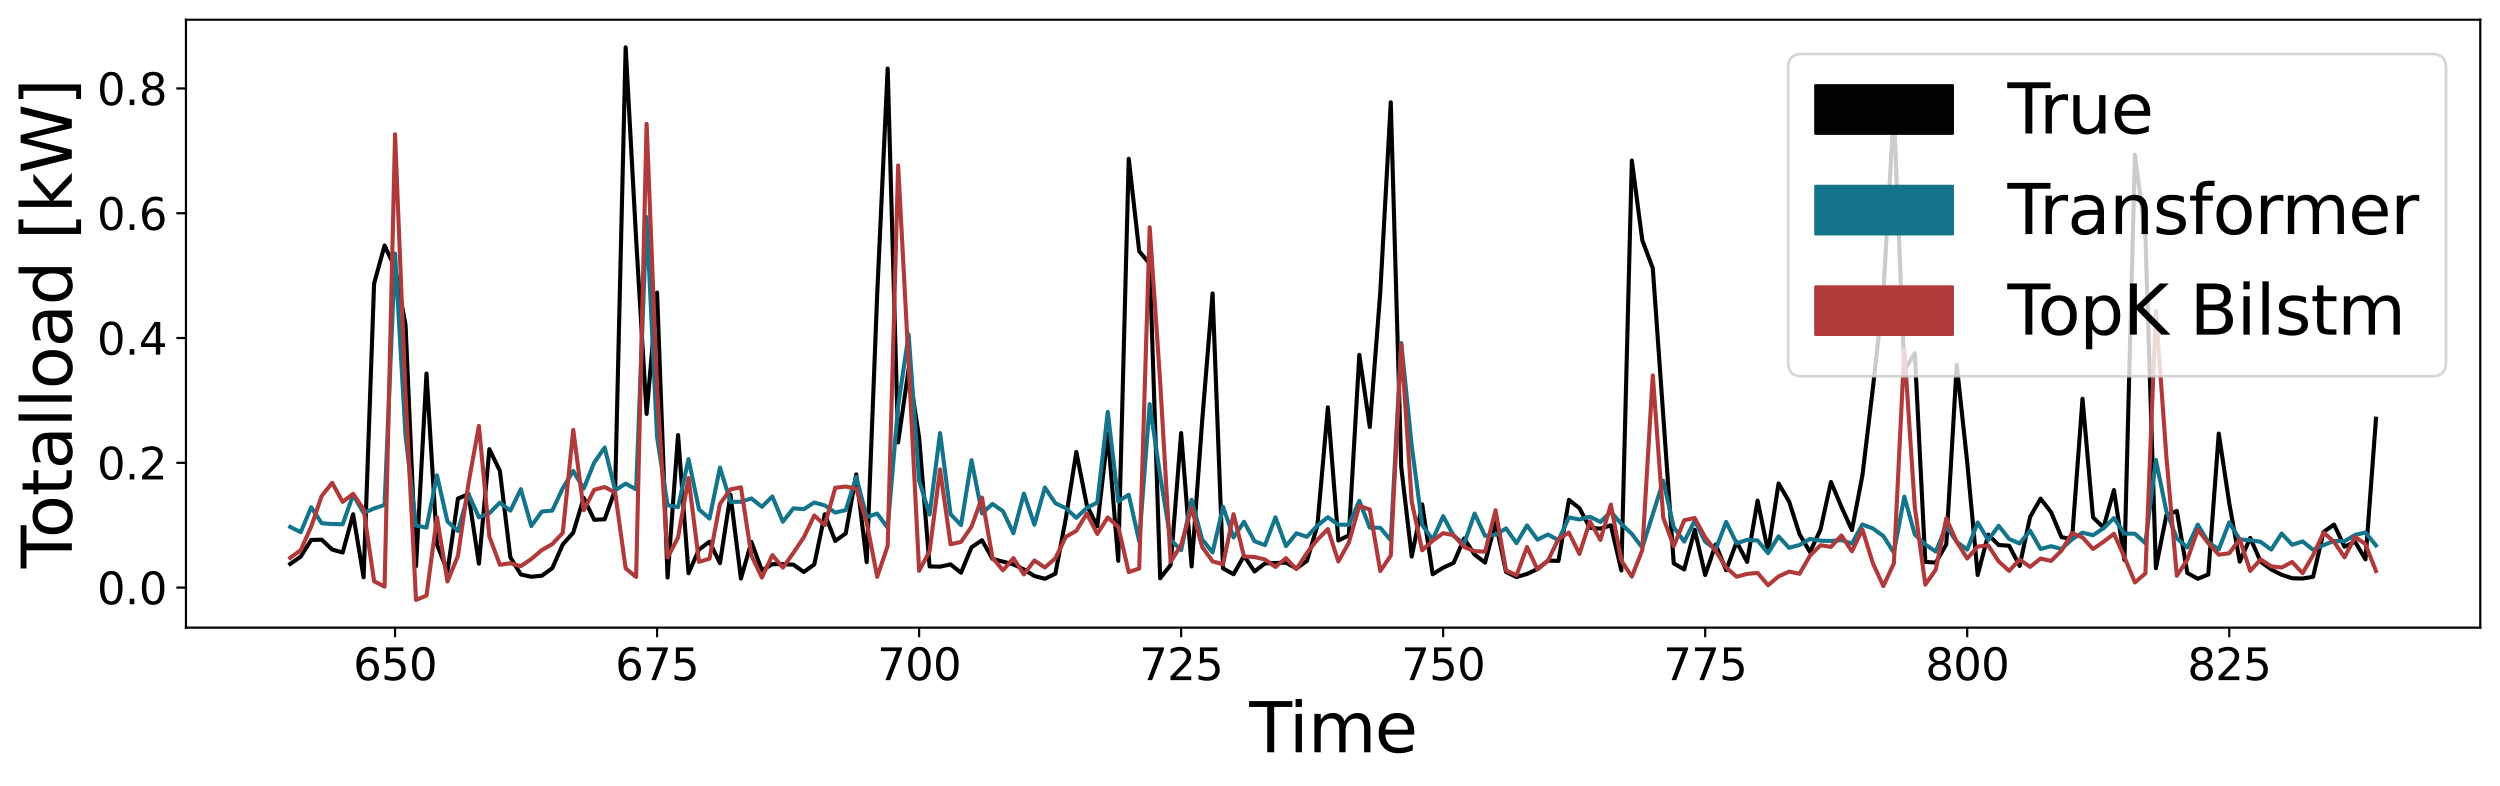 <?xml version="1.0" encoding="utf-8" standalone="no"?>
<!DOCTYPE svg PUBLIC "-//W3C//DTD SVG 1.1//EN"
  "http://www.w3.org/Graphics/SVG/1.1/DTD/svg11.dtd">
<svg xmlns:xlink="http://www.w3.org/1999/xlink" width="912.04pt" height="286.84pt" viewBox="0 0 912.04 286.84" xmlns="http://www.w3.org/2000/svg" version="1.1">
 <defs>
  <style type="text/css">*{stroke-linejoin: round; stroke-linecap: butt}</style>
 </defs>
 <g id="figure_1">
  <g id="patch_1">
   <path d="M 0 286.84 
L 912.04 286.84 
L 912.04 0 
L 0 0 
z
" style="fill: #ffffff"/>
  </g>
  <g id="axes_1">
   <g id="patch_2">
    <path d="M 67.84 228.96 
L 904.84 228.96 
L 904.84 7.2 
L 67.84 7.2 
z
" style="fill: #ffffff"/>
   </g>
   <g id="matplotlib.axis_1">
    <g id="xtick_1">
     <g id="line2d_1">
      <defs>
       <path id="md61546b28a" d="M 0 0 
L 0 3.5 
" style="stroke: #000000; stroke-width: 0.8"/>
      </defs>
      <g>
       <use xlink:href="#md61546b28a" x="144.122" y="228.96" style="stroke: #000000; stroke-width: 0.8"/>
      </g>
     </g>
     <g id="text_1">
      <!-- 650 -->
      <g transform="translate(128.852 248.118) scale(0.16 -0.16)">
       <defs>
        <path id="DejaVuSans-36" d="M 2113 2584 
Q 1688 2584 1439 2293 
Q 1191 2003 1191 1497 
Q 1191 994 1439 701 
Q 1688 409 2113 409 
Q 2538 409 2786 701 
Q 3034 994 3034 1497 
Q 3034 2003 2786 2293 
Q 2538 2584 2113 2584 
z
M 3366 4563 
L 3366 3988 
Q 3128 4100 2886 4159 
Q 2644 4219 2406 4219 
Q 1781 4219 1451 3797 
Q 1122 3375 1075 2522 
Q 1259 2794 1537 2939 
Q 1816 3084 2150 3084 
Q 2853 3084 3261 2657 
Q 3669 2231 3669 1497 
Q 3669 778 3244 343 
Q 2819 -91 2113 -91 
Q 1303 -91 875 529 
Q 447 1150 447 2328 
Q 447 3434 972 4092 
Q 1497 4750 2381 4750 
Q 2619 4750 2861 4703 
Q 3103 4656 3366 4563 
z
" transform="scale(0.016)"/>
        <path id="DejaVuSans-35" d="M 691 4666 
L 3169 4666 
L 3169 4134 
L 1269 4134 
L 1269 2991 
Q 1406 3038 1543 3061 
Q 1681 3084 1819 3084 
Q 2600 3084 3056 2656 
Q 3513 2228 3513 1497 
Q 3513 744 3044 326 
Q 2575 -91 1722 -91 
Q 1428 -91 1123 -41 
Q 819 9 494 109 
L 494 744 
Q 775 591 1075 516 
Q 1375 441 1709 441 
Q 2250 441 2565 725 
Q 2881 1009 2881 1497 
Q 2881 1984 2565 2268 
Q 2250 2553 1709 2553 
Q 1456 2553 1204 2497 
Q 953 2441 691 2322 
L 691 4666 
z
" transform="scale(0.016)"/>
        <path id="DejaVuSans-30" d="M 2034 4250 
Q 1547 4250 1301 3770 
Q 1056 3291 1056 2328 
Q 1056 1369 1301 889 
Q 1547 409 2034 409 
Q 2525 409 2770 889 
Q 3016 1369 3016 2328 
Q 3016 3291 2770 3770 
Q 2525 4250 2034 4250 
z
M 2034 4750 
Q 2819 4750 3233 4129 
Q 3647 3509 3647 2328 
Q 3647 1150 3233 529 
Q 2819 -91 2034 -91 
Q 1250 -91 836 529 
Q 422 1150 422 2328 
Q 422 3509 836 4129 
Q 1250 4750 2034 4750 
z
" transform="scale(0.016)"/>
       </defs>
       <use xlink:href="#DejaVuSans-36"/>
       <use xlink:href="#DejaVuSans-35" x="63.623"/>
       <use xlink:href="#DejaVuSans-30" x="127.246"/>
      </g>
     </g>
    </g>
    <g id="xtick_2">
     <g id="line2d_2">
      <g>
       <use xlink:href="#md61546b28a" x="239.714" y="228.96" style="stroke: #000000; stroke-width: 0.8"/>
      </g>
     </g>
     <g id="text_2">
      <!-- 675 -->
      <g transform="translate(224.444 248.118) scale(0.16 -0.16)">
       <defs>
        <path id="DejaVuSans-37" d="M 525 4666 
L 3525 4666 
L 3525 4397 
L 1831 0 
L 1172 0 
L 2766 4134 
L 525 4134 
L 525 4666 
z
" transform="scale(0.016)"/>
       </defs>
       <use xlink:href="#DejaVuSans-36"/>
       <use xlink:href="#DejaVuSans-37" x="63.623"/>
       <use xlink:href="#DejaVuSans-35" x="127.246"/>
      </g>
     </g>
    </g>
    <g id="xtick_3">
     <g id="line2d_3">
      <g>
       <use xlink:href="#md61546b28a" x="335.306" y="228.96" style="stroke: #000000; stroke-width: 0.8"/>
      </g>
     </g>
     <g id="text_3">
      <!-- 700 -->
      <g transform="translate(320.036 248.118) scale(0.16 -0.16)">
       <use xlink:href="#DejaVuSans-37"/>
       <use xlink:href="#DejaVuSans-30" x="63.623"/>
       <use xlink:href="#DejaVuSans-30" x="127.246"/>
      </g>
     </g>
    </g>
    <g id="xtick_4">
     <g id="line2d_4">
      <g>
       <use xlink:href="#md61546b28a" x="430.897" y="228.96" style="stroke: #000000; stroke-width: 0.8"/>
      </g>
     </g>
     <g id="text_4">
      <!-- 725 -->
      <g transform="translate(415.627 248.118) scale(0.16 -0.16)">
       <defs>
        <path id="DejaVuSans-32" d="M 1228 531 
L 3431 531 
L 3431 0 
L 469 0 
L 469 531 
Q 828 903 1448 1529 
Q 2069 2156 2228 2338 
Q 2531 2678 2651 2914 
Q 2772 3150 2772 3378 
Q 2772 3750 2511 3984 
Q 2250 4219 1831 4219 
Q 1534 4219 1204 4116 
Q 875 4013 500 3803 
L 500 4441 
Q 881 4594 1212 4672 
Q 1544 4750 1819 4750 
Q 2544 4750 2975 4387 
Q 3406 4025 3406 3419 
Q 3406 3131 3298 2873 
Q 3191 2616 2906 2266 
Q 2828 2175 2409 1742 
Q 1991 1309 1228 531 
z
" transform="scale(0.016)"/>
       </defs>
       <use xlink:href="#DejaVuSans-37"/>
       <use xlink:href="#DejaVuSans-32" x="63.623"/>
       <use xlink:href="#DejaVuSans-35" x="127.246"/>
      </g>
     </g>
    </g>
    <g id="xtick_5">
     <g id="line2d_5">
      <g>
       <use xlink:href="#md61546b28a" x="526.489" y="228.96" style="stroke: #000000; stroke-width: 0.8"/>
      </g>
     </g>
     <g id="text_5">
      <!-- 750 -->
      <g transform="translate(511.219 248.118) scale(0.16 -0.16)">
       <use xlink:href="#DejaVuSans-37"/>
       <use xlink:href="#DejaVuSans-35" x="63.623"/>
       <use xlink:href="#DejaVuSans-30" x="127.246"/>
      </g>
     </g>
    </g>
    <g id="xtick_6">
     <g id="line2d_6">
      <g>
       <use xlink:href="#md61546b28a" x="622.08" y="228.96" style="stroke: #000000; stroke-width: 0.8"/>
      </g>
     </g>
     <g id="text_6">
      <!-- 775 -->
      <g transform="translate(606.81 248.118) scale(0.16 -0.16)">
       <use xlink:href="#DejaVuSans-37"/>
       <use xlink:href="#DejaVuSans-37" x="63.623"/>
       <use xlink:href="#DejaVuSans-35" x="127.246"/>
      </g>
     </g>
    </g>
    <g id="xtick_7">
     <g id="line2d_7">
      <g>
       <use xlink:href="#md61546b28a" x="717.672" y="228.96" style="stroke: #000000; stroke-width: 0.8"/>
      </g>
     </g>
     <g id="text_7">
      <!-- 800 -->
      <g transform="translate(702.402 248.118) scale(0.16 -0.16)">
       <defs>
        <path id="DejaVuSans-38" d="M 2034 2216 
Q 1584 2216 1326 1975 
Q 1069 1734 1069 1313 
Q 1069 891 1326 650 
Q 1584 409 2034 409 
Q 2484 409 2743 651 
Q 3003 894 3003 1313 
Q 3003 1734 2745 1975 
Q 2488 2216 2034 2216 
z
M 1403 2484 
Q 997 2584 770 2862 
Q 544 3141 544 3541 
Q 544 4100 942 4425 
Q 1341 4750 2034 4750 
Q 2731 4750 3128 4425 
Q 3525 4100 3525 3541 
Q 3525 3141 3298 2862 
Q 3072 2584 2669 2484 
Q 3125 2378 3379 2068 
Q 3634 1759 3634 1313 
Q 3634 634 3220 271 
Q 2806 -91 2034 -91 
Q 1263 -91 848 271 
Q 434 634 434 1313 
Q 434 1759 690 2068 
Q 947 2378 1403 2484 
z
M 1172 3481 
Q 1172 3119 1398 2916 
Q 1625 2713 2034 2713 
Q 2441 2713 2670 2916 
Q 2900 3119 2900 3481 
Q 2900 3844 2670 4047 
Q 2441 4250 2034 4250 
Q 1625 4250 1398 4047 
Q 1172 3844 1172 3481 
z
" transform="scale(0.016)"/>
       </defs>
       <use xlink:href="#DejaVuSans-38"/>
       <use xlink:href="#DejaVuSans-30" x="63.623"/>
       <use xlink:href="#DejaVuSans-30" x="127.246"/>
      </g>
     </g>
    </g>
    <g id="xtick_8">
     <g id="line2d_8">
      <g>
       <use xlink:href="#md61546b28a" x="813.264" y="228.96" style="stroke: #000000; stroke-width: 0.8"/>
      </g>
     </g>
     <g id="text_8">
      <!-- 825 -->
      <g transform="translate(797.994 248.118) scale(0.16 -0.16)">
       <use xlink:href="#DejaVuSans-38"/>
       <use xlink:href="#DejaVuSans-32" x="63.623"/>
       <use xlink:href="#DejaVuSans-35" x="127.246"/>
      </g>
     </g>
    </g>
    <g id="text_9">
     <!-- Time -->
     <g transform="translate(455.756 274.441) scale(0.25 -0.25)">
      <defs>
       <path id="DejaVuSans-54" d="M -19 4666 
L 3928 4666 
L 3928 4134 
L 2272 4134 
L 2272 0 
L 1638 0 
L 1638 4134 
L -19 4134 
L -19 4666 
z
" transform="scale(0.016)"/>
       <path id="DejaVuSans-69" d="M 603 3500 
L 1178 3500 
L 1178 0 
L 603 0 
L 603 3500 
z
M 603 4863 
L 1178 4863 
L 1178 4134 
L 603 4134 
L 603 4863 
z
" transform="scale(0.016)"/>
       <path id="DejaVuSans-6d" d="M 3328 2828 
Q 3544 3216 3844 3400 
Q 4144 3584 4550 3584 
Q 5097 3584 5394 3201 
Q 5691 2819 5691 2113 
L 5691 0 
L 5113 0 
L 5113 2094 
Q 5113 2597 4934 2840 
Q 4756 3084 4391 3084 
Q 3944 3084 3684 2787 
Q 3425 2491 3425 1978 
L 3425 0 
L 2847 0 
L 2847 2094 
Q 2847 2600 2669 2842 
Q 2491 3084 2119 3084 
Q 1678 3084 1418 2786 
Q 1159 2488 1159 1978 
L 1159 0 
L 581 0 
L 581 3500 
L 1159 3500 
L 1159 2956 
Q 1356 3278 1631 3431 
Q 1906 3584 2284 3584 
Q 2666 3584 2933 3390 
Q 3200 3197 3328 2828 
z
" transform="scale(0.016)"/>
       <path id="DejaVuSans-65" d="M 3597 1894 
L 3597 1613 
L 953 1613 
Q 991 1019 1311 708 
Q 1631 397 2203 397 
Q 2534 397 2845 478 
Q 3156 559 3463 722 
L 3463 178 
Q 3153 47 2828 -22 
Q 2503 -91 2169 -91 
Q 1331 -91 842 396 
Q 353 884 353 1716 
Q 353 2575 817 3079 
Q 1281 3584 2069 3584 
Q 2775 3584 3186 3129 
Q 3597 2675 3597 1894 
z
M 3022 2063 
Q 3016 2534 2758 2815 
Q 2500 3097 2075 3097 
Q 1594 3097 1305 2825 
Q 1016 2553 972 2059 
L 3022 2063 
z
" transform="scale(0.016)"/>
      </defs>
      <use xlink:href="#DejaVuSans-54"/>
      <use xlink:href="#DejaVuSans-69" x="57.959"/>
      <use xlink:href="#DejaVuSans-6d" x="85.742"/>
      <use xlink:href="#DejaVuSans-65" x="183.154"/>
     </g>
    </g>
   </g>
   <g id="matplotlib.axis_2">
    <g id="ytick_1">
     <g id="line2d_9">
      <defs>
       <path id="m0487ec38c9" d="M 0 0 
L -3.5 0 
" style="stroke: #000000; stroke-width: 0.8"/>
      </defs>
      <g>
       <use xlink:href="#m0487ec38c9" x="67.84" y="214.364" style="stroke: #000000; stroke-width: 0.8"/>
      </g>
     </g>
     <g id="text_10">
      <!-- 0.0 -->
      <g transform="translate(35.395 220.443) scale(0.16 -0.16)">
       <defs>
        <path id="DejaVuSans-2e" d="M 684 794 
L 1344 794 
L 1344 0 
L 684 0 
L 684 794 
z
" transform="scale(0.016)"/>
       </defs>
       <use xlink:href="#DejaVuSans-30"/>
       <use xlink:href="#DejaVuSans-2e" x="63.623"/>
       <use xlink:href="#DejaVuSans-30" x="95.41"/>
      </g>
     </g>
    </g>
    <g id="ytick_2">
     <g id="line2d_10">
      <g>
       <use xlink:href="#m0487ec38c9" x="67.84" y="168.841" style="stroke: #000000; stroke-width: 0.8"/>
      </g>
     </g>
     <g id="text_11">
      <!-- 0.2 -->
      <g transform="translate(35.395 174.92) scale(0.16 -0.16)">
       <use xlink:href="#DejaVuSans-30"/>
       <use xlink:href="#DejaVuSans-2e" x="63.623"/>
       <use xlink:href="#DejaVuSans-32" x="95.41"/>
      </g>
     </g>
    </g>
    <g id="ytick_3">
     <g id="line2d_11">
      <g>
       <use xlink:href="#m0487ec38c9" x="67.84" y="123.317" style="stroke: #000000; stroke-width: 0.8"/>
      </g>
     </g>
     <g id="text_12">
      <!-- 0.4 -->
      <g transform="translate(35.395 129.396) scale(0.16 -0.16)">
       <defs>
        <path id="DejaVuSans-34" d="M 2419 4116 
L 825 1625 
L 2419 1625 
L 2419 4116 
z
M 2253 4666 
L 3047 4666 
L 3047 1625 
L 3713 1625 
L 3713 1100 
L 3047 1100 
L 3047 0 
L 2419 0 
L 2419 1100 
L 313 1100 
L 313 1709 
L 2253 4666 
z
" transform="scale(0.016)"/>
       </defs>
       <use xlink:href="#DejaVuSans-30"/>
       <use xlink:href="#DejaVuSans-2e" x="63.623"/>
       <use xlink:href="#DejaVuSans-34" x="95.41"/>
      </g>
     </g>
    </g>
    <g id="ytick_4">
     <g id="line2d_12">
      <g>
       <use xlink:href="#m0487ec38c9" x="67.84" y="77.794" style="stroke: #000000; stroke-width: 0.8"/>
      </g>
     </g>
     <g id="text_13">
      <!-- 0.6 -->
      <g transform="translate(35.395 83.873) scale(0.16 -0.16)">
       <use xlink:href="#DejaVuSans-30"/>
       <use xlink:href="#DejaVuSans-2e" x="63.623"/>
       <use xlink:href="#DejaVuSans-36" x="95.41"/>
      </g>
     </g>
    </g>
    <g id="ytick_5">
     <g id="line2d_13">
      <g>
       <use xlink:href="#m0487ec38c9" x="67.84" y="32.271" style="stroke: #000000; stroke-width: 0.8"/>
      </g>
     </g>
     <g id="text_14">
      <!-- 0.8 -->
      <g transform="translate(35.395 38.349) scale(0.16 -0.16)">
       <use xlink:href="#DejaVuSans-30"/>
       <use xlink:href="#DejaVuSans-2e" x="63.623"/>
       <use xlink:href="#DejaVuSans-38" x="95.41"/>
      </g>
     </g>
    </g>
    <g id="text_15">
     <!-- Totalload [kW] -->
     <g transform="translate(26.196 207.312) rotate(-90) scale(0.25 -0.25)">
      <defs>
       <path id="DejaVuSans-6f" d="M 1959 3097 
Q 1497 3097 1228 2736 
Q 959 2375 959 1747 
Q 959 1119 1226 758 
Q 1494 397 1959 397 
Q 2419 397 2687 759 
Q 2956 1122 2956 1747 
Q 2956 2369 2687 2733 
Q 2419 3097 1959 3097 
z
M 1959 3584 
Q 2709 3584 3137 3096 
Q 3566 2609 3566 1747 
Q 3566 888 3137 398 
Q 2709 -91 1959 -91 
Q 1206 -91 779 398 
Q 353 888 353 1747 
Q 353 2609 779 3096 
Q 1206 3584 1959 3584 
z
" transform="scale(0.016)"/>
       <path id="DejaVuSans-74" d="M 1172 4494 
L 1172 3500 
L 2356 3500 
L 2356 3053 
L 1172 3053 
L 1172 1153 
Q 1172 725 1289 603 
Q 1406 481 1766 481 
L 2356 481 
L 2356 0 
L 1766 0 
Q 1100 0 847 248 
Q 594 497 594 1153 
L 594 3053 
L 172 3053 
L 172 3500 
L 594 3500 
L 594 4494 
L 1172 4494 
z
" transform="scale(0.016)"/>
       <path id="DejaVuSans-61" d="M 2194 1759 
Q 1497 1759 1228 1600 
Q 959 1441 959 1056 
Q 959 750 1161 570 
Q 1363 391 1709 391 
Q 2188 391 2477 730 
Q 2766 1069 2766 1631 
L 2766 1759 
L 2194 1759 
z
M 3341 1997 
L 3341 0 
L 2766 0 
L 2766 531 
Q 2569 213 2275 61 
Q 1981 -91 1556 -91 
Q 1019 -91 701 211 
Q 384 513 384 1019 
Q 384 1609 779 1909 
Q 1175 2209 1959 2209 
L 2766 2209 
L 2766 2266 
Q 2766 2663 2505 2880 
Q 2244 3097 1772 3097 
Q 1472 3097 1187 3025 
Q 903 2953 641 2809 
L 641 3341 
Q 956 3463 1253 3523 
Q 1550 3584 1831 3584 
Q 2591 3584 2966 3190 
Q 3341 2797 3341 1997 
z
" transform="scale(0.016)"/>
       <path id="DejaVuSans-6c" d="M 603 4863 
L 1178 4863 
L 1178 0 
L 603 0 
L 603 4863 
z
" transform="scale(0.016)"/>
       <path id="DejaVuSans-64" d="M 2906 2969 
L 2906 4863 
L 3481 4863 
L 3481 0 
L 2906 0 
L 2906 525 
Q 2725 213 2448 61 
Q 2172 -91 1784 -91 
Q 1150 -91 751 415 
Q 353 922 353 1747 
Q 353 2572 751 3078 
Q 1150 3584 1784 3584 
Q 2172 3584 2448 3432 
Q 2725 3281 2906 2969 
z
M 947 1747 
Q 947 1113 1208 752 
Q 1469 391 1925 391 
Q 2381 391 2643 752 
Q 2906 1113 2906 1747 
Q 2906 2381 2643 2742 
Q 2381 3103 1925 3103 
Q 1469 3103 1208 2742 
Q 947 2381 947 1747 
z
" transform="scale(0.016)"/>
       <path id="DejaVuSans-20" transform="scale(0.016)"/>
       <path id="DejaVuSans-5b" d="M 550 4863 
L 1875 4863 
L 1875 4416 
L 1125 4416 
L 1125 -397 
L 1875 -397 
L 1875 -844 
L 550 -844 
L 550 4863 
z
" transform="scale(0.016)"/>
       <path id="DejaVuSans-6b" d="M 581 4863 
L 1159 4863 
L 1159 1991 
L 2875 3500 
L 3609 3500 
L 1753 1863 
L 3688 0 
L 2938 0 
L 1159 1709 
L 1159 0 
L 581 0 
L 581 4863 
z
" transform="scale(0.016)"/>
       <path id="DejaVuSans-57" d="M 213 4666 
L 850 4666 
L 1831 722 
L 2809 4666 
L 3519 4666 
L 4500 722 
L 5478 4666 
L 6119 4666 
L 4947 0 
L 4153 0 
L 3169 4050 
L 2175 0 
L 1381 0 
L 213 4666 
z
" transform="scale(0.016)"/>
       <path id="DejaVuSans-5d" d="M 1947 4863 
L 1947 -844 
L 622 -844 
L 622 -397 
L 1369 -397 
L 1369 4416 
L 622 4416 
L 622 4863 
L 1947 4863 
z
" transform="scale(0.016)"/>
      </defs>
      <use xlink:href="#DejaVuSans-54"/>
      <use xlink:href="#DejaVuSans-6f" x="44.084"/>
      <use xlink:href="#DejaVuSans-74" x="105.266"/>
      <use xlink:href="#DejaVuSans-61" x="144.475"/>
      <use xlink:href="#DejaVuSans-6c" x="205.754"/>
      <use xlink:href="#DejaVuSans-6c" x="233.537"/>
      <use xlink:href="#DejaVuSans-6f" x="261.32"/>
      <use xlink:href="#DejaVuSans-61" x="322.502"/>
      <use xlink:href="#DejaVuSans-64" x="383.781"/>
      <use xlink:href="#DejaVuSans-20" x="447.258"/>
      <use xlink:href="#DejaVuSans-5b" x="479.045"/>
      <use xlink:href="#DejaVuSans-6b" x="518.059"/>
      <use xlink:href="#DejaVuSans-57" x="575.969"/>
      <use xlink:href="#DejaVuSans-5d" x="674.846"/>
     </g>
    </g>
   </g>
   <g id="line2d_14">
    <path d="M 105.886 205.72 
L 109.709 203.052 
L 113.533 196.983 
L 117.357 196.891 
L 121.18 200.477 
L 125.004 201.581 
L 128.828 187.602 
L 132.651 210.594 
L 136.475 103.453 
L 140.299 89.566 
L 144.122 97.751 
L 147.946 118.535 
L 151.77 206.547 
L 155.593 136.285 
L 159.417 198.638 
L 163.241 208.387 
L 167.064 181.9 
L 170.888 180.245 
L 174.712 205.628 
L 178.535 163.875 
L 182.359 171.784 
L 186.183 203.328 
L 190.006 209.582 
L 193.83 210.41 
L 197.654 210.042 
L 201.477 207.283 
L 205.301 198.638 
L 209.125 194.316 
L 212.948 181.624 
L 216.772 189.625 
L 220.596 189.441 
L 224.419 178.681 
L 228.243 17.28 
L 232.067 87.175 
L 235.89 150.999 
L 239.714 106.763 
L 243.538 210.686 
L 247.361 158.725 
L 251.185 209.122 
L 255.009 200.477 
L 258.832 197.626 
L 262.656 205.444 
L 266.48 180.521 
L 270.303 211.054 
L 274.127 197.718 
L 277.951 208.111 
L 281.774 205.811 
L 285.598 205.811 
L 289.422 205.995 
L 293.245 208.662 
L 297.069 205.903 
L 300.893 187.602 
L 304.716 197.351 
L 308.54 194.592 
L 312.364 173.071 
L 316.187 205.076 
L 320.011 107.407 
L 323.835 25.005 
L 327.658 161.392 
L 331.482 134.629 
L 335.306 159.644 
L 339.129 206.639 
L 342.953 206.731 
L 346.777 205.903 
L 350.6 208.938 
L 354.424 199.65 
L 358.248 197.075 
L 362.071 203.88 
L 369.719 205.903 
L 373.542 207.743 
L 377.366 210.134 
L 381.19 211.146 
L 385.013 209.306 
L 388.837 189.074 
L 392.661 164.886 
L 396.484 184.291 
L 400.308 192.017 
L 404.132 158.173 
L 407.955 204.616 
L 411.779 57.929 
L 415.603 91.681 
L 419.426 96.187 
L 423.25 210.962 
L 427.074 206.087 
L 430.897 157.989 
L 434.721 206.639 
L 438.545 153.85 
L 442.368 107.039 
L 446.192 207.375 
L 450.016 209.49 
L 453.839 202.777 
L 457.663 208.479 
L 461.486 205.536 
L 469.134 205.26 
L 472.957 207.375 
L 476.781 204.616 
L 480.605 191.741 
L 484.428 148.608 
L 488.252 197.167 
L 492.076 195.327 
L 495.899 129.479 
L 499.723 155.782 
L 503.547 106.672 
L 507.37 37.329 
L 511.194 170.404 
L 515.018 203.052 
L 518.841 184.015 
L 522.665 209.49 
L 526.489 207.099 
L 530.312 205.352 
L 534.136 196.431 
L 537.96 202.317 
L 541.783 205.26 
L 545.607 190.453 
L 549.431 208.662 
L 553.254 210.502 
L 557.078 209.398 
L 560.902 207.559 
L 564.725 204.524 
L 568.549 204.616 
L 572.373 182.36 
L 576.196 185.395 
L 580.02 192.568 
L 583.844 192.844 
L 587.667 191.649 
L 591.491 208.111 
L 595.315 58.573 
L 599.138 87.634 
L 602.962 97.843 
L 610.609 205.536 
L 614.433 207.743 
L 618.257 193.304 
L 622.08 209.766 
L 625.904 198.638 
L 629.728 208.019 
L 633.551 197.718 
L 637.375 204.984 
L 641.199 182.636 
L 645.022 201.213 
L 648.846 176.382 
L 652.67 182.912 
L 656.493 194.867 
L 660.317 201.397 
L 664.141 193.212 
L 667.964 175.83 
L 671.788 184.935 
L 675.612 193.396 
L 679.435 173.439 
L 683.259 141.619 
L 687.083 106.763 
L 690.906 40.088 
L 694.73 135.181 
L 698.554 128.835 
L 702.377 204.984 
L 706.201 205.26 
L 710.025 198.638 
L 713.848 133.158 
L 717.672 168.657 
L 721.496 209.766 
L 725.319 195.051 
L 729.143 198.822 
L 732.967 199.098 
L 736.79 206.455 
L 740.614 188.614 
L 744.438 181.9 
L 748.261 186.866 
L 752.085 195.971 
L 755.909 196.707 
L 759.732 145.481 
L 763.556 188.706 
L 767.38 192.476 
L 771.203 178.773 
L 775.027 204.34 
L 778.851 56.458 
L 782.674 85.703 
L 786.498 207.283 
L 790.322 187.97 
L 794.145 186.407 
L 797.969 209.03 
L 801.793 211.146 
L 805.616 209.582 
L 809.44 158.173 
L 813.264 183.556 
L 817.087 204.892 
L 820.911 196.247 
L 824.735 204.892 
L 828.558 207.743 
L 832.382 209.674 
L 836.206 210.962 
L 840.029 211.054 
L 843.853 210.41 
L 847.677 194.04 
L 851.5 191.373 
L 855.324 199.466 
L 859.148 197.626 
L 862.971 204.064 
L 866.795 152.747 
L 866.795 152.747 
" clip-path="url(#pf59c7817fe)" style="fill: none; stroke: #000000; stroke-width: 1.5; stroke-linecap: square"/>
   </g>
   <g id="line2d_15">
    <path d="M 105.886 192.231 
L 109.709 194.155 
L 113.533 185.059 
L 117.357 190.882 
L 121.18 191.164 
L 125.004 191.267 
L 128.828 180.54 
L 132.651 187.135 
L 136.475 185.491 
L 140.299 184.213 
L 144.122 92.497 
L 147.946 158.898 
L 151.77 191.746 
L 155.593 192.475 
L 159.417 173.419 
L 163.241 190.251 
L 167.064 193.723 
L 170.888 180.148 
L 174.712 188.714 
L 178.535 187.217 
L 182.359 183.385 
L 186.183 186.299 
L 190.006 178.468 
L 193.83 191.923 
L 197.654 186.624 
L 201.477 186.274 
L 205.301 178.116 
L 209.125 171.813 
L 212.948 178.26 
L 216.772 168.755 
L 220.596 163.256 
L 224.419 178.864 
L 228.243 176.428 
L 232.067 178.52 
L 235.89 79.234 
L 239.714 159.49 
L 243.538 184.338 
L 247.361 184.999 
L 251.185 167.495 
L 255.009 185.841 
L 258.832 189.172 
L 262.656 170.548 
L 266.48 183.074 
L 270.303 183.061 
L 274.127 181.848 
L 277.951 184.876 
L 281.774 181.128 
L 285.598 190.332 
L 289.422 185.465 
L 293.245 185.748 
L 297.069 183.318 
L 300.893 184.38 
L 304.716 186.994 
L 308.54 186.099 
L 312.364 173.998 
L 316.187 188.649 
L 320.011 187.367 
L 323.835 192.56 
L 327.658 148.042 
L 331.482 122.031 
L 335.306 175.376 
L 339.129 187.703 
L 342.953 157.991 
L 346.777 187.59 
L 350.6 191.552 
L 354.424 167.893 
L 358.248 187.303 
L 362.071 183.846 
L 365.895 186.501 
L 369.719 194.505 
L 373.542 180.059 
L 377.366 191.415 
L 381.19 177.846 
L 385.013 183.578 
L 388.837 185.415 
L 392.661 188.915 
L 396.484 185.274 
L 400.308 183.344 
L 404.132 150.258 
L 407.955 182.938 
L 411.779 180.493 
L 415.603 197.524 
L 419.426 147.437 
L 423.25 173.514 
L 427.074 196.975 
L 430.897 200.673 
L 434.721 182.318 
L 438.545 196.723 
L 442.368 201.515 
L 446.192 184.874 
L 450.016 196.067 
L 453.839 190.365 
L 457.663 197.431 
L 461.486 198.862 
L 465.31 188.724 
L 469.134 199.245 
L 472.957 194.558 
L 476.781 195.843 
L 480.605 191.725 
L 484.428 188.697 
L 488.252 191.418 
L 492.076 191.43 
L 495.899 182.71 
L 499.723 192.523 
L 503.547 192.542 
L 507.37 197.11 
L 511.194 125.164 
L 515.018 162.729 
L 518.841 191.525 
L 522.665 196.87 
L 526.489 188.293 
L 530.312 195.503 
L 534.136 198.351 
L 537.96 187.357 
L 541.783 195.504 
L 545.607 195.063 
L 549.431 192.765 
L 553.254 198.136 
L 557.078 191.675 
L 560.902 196.859 
L 564.725 195 
L 568.549 197.065 
L 572.373 188.756 
L 576.196 189.525 
L 580.02 188.523 
L 583.844 190.421 
L 587.667 186.73 
L 591.491 191.14 
L 595.315 194.784 
L 599.138 199.789 
L 606.786 175.413 
L 610.609 192.334 
L 614.433 197.563 
L 618.257 189.969 
L 622.08 197.608 
L 625.904 200.475 
L 629.728 190.39 
L 633.551 198.223 
L 637.375 196.945 
L 641.199 197.181 
L 645.022 201.814 
L 648.846 195.679 
L 652.67 199.841 
L 656.493 198.834 
L 660.317 196.604 
L 664.141 197.241 
L 667.964 197.353 
L 671.788 197.032 
L 675.612 198.298 
L 679.435 191.335 
L 683.259 192.802 
L 687.083 195.546 
L 690.906 201.607 
L 694.73 181.2 
L 698.554 195.018 
L 702.377 198.649 
L 706.201 201.218 
L 710.025 192.043 
L 713.848 197.678 
L 717.672 200.506 
L 721.496 190.618 
L 725.319 197.03 
L 729.143 191.811 
L 732.967 196.609 
L 736.79 198.288 
L 740.614 193.582 
L 744.438 200.272 
L 748.261 199.257 
L 752.085 200.296 
L 755.909 196.705 
L 759.732 194.33 
L 763.556 195.266 
L 767.38 192.737 
L 771.203 189.024 
L 775.027 194.654 
L 778.851 194.723 
L 782.674 198.169 
L 786.498 167.821 
L 790.322 186.48 
L 794.145 196.414 
L 797.969 199.688 
L 801.793 191.38 
L 805.616 197.807 
L 809.44 200.446 
L 813.264 190.573 
L 817.087 196.825 
L 820.911 197.047 
L 824.735 197.677 
L 828.558 200.505 
L 832.382 194.636 
L 836.206 198.736 
L 840.029 197.526 
L 843.853 200.591 
L 847.677 198.863 
L 851.5 197.342 
L 855.324 197.443 
L 859.148 195.15 
L 862.971 194.265 
L 866.795 199.017 
L 866.795 199.017 
" clip-path="url(#pf59c7817fe)" style="fill: none; stroke: #13748b; stroke-width: 1.5; stroke-linecap: square"/>
   </g>
   <g id="line2d_16">
    <path d="M 105.886 203.492 
L 109.709 200.72 
L 113.533 192.107 
L 117.357 180.952 
L 121.18 176.139 
L 125.004 183.087 
L 128.828 180.145 
L 132.651 185.804 
L 136.475 212.049 
L 140.299 214.019 
L 144.122 48.994 
L 147.946 144.12 
L 151.77 218.88 
L 155.593 217.275 
L 159.417 188.661 
L 163.241 212.152 
L 167.064 202.788 
L 170.888 176.43 
L 174.712 155.377 
L 178.535 195.786 
L 182.359 206.04 
L 186.183 205.487 
L 190.006 206.541 
L 193.83 203.922 
L 197.654 200.69 
L 201.477 198.498 
L 205.301 194.404 
L 209.125 156.817 
L 212.948 186.145 
L 216.772 178.671 
L 220.596 177.667 
L 224.419 179.719 
L 228.243 207.347 
L 232.067 210.49 
L 235.89 45.174 
L 239.714 141.905 
L 243.538 203.397 
L 247.361 196.067 
L 251.185 174.406 
L 255.009 204.966 
L 258.832 203.841 
L 262.656 183.832 
L 266.48 178.545 
L 270.303 177.779 
L 274.127 202.672 
L 277.951 210.697 
L 281.774 202.509 
L 285.598 207.071 
L 289.422 201.725 
L 293.245 196.012 
L 297.069 188.043 
L 300.893 191.571 
L 304.716 177.946 
L 308.54 177.491 
L 312.364 178.3 
L 316.187 190.579 
L 320.011 210.436 
L 323.835 199.181 
L 327.658 60.367 
L 331.482 132.632 
L 335.306 208.237 
L 339.129 201.126 
L 342.953 171.269 
L 346.777 198.551 
L 350.6 197.699 
L 354.424 192.143 
L 358.248 181.533 
L 362.071 203.437 
L 365.895 208.071 
L 369.719 203.606 
L 373.542 209.562 
L 377.366 204.477 
L 381.19 207.03 
L 385.013 203.67 
L 388.837 195.853 
L 392.661 193.645 
L 396.484 187.36 
L 400.308 194.786 
L 404.132 188.775 
L 407.955 192.201 
L 411.779 208.717 
L 415.603 207.396 
L 419.426 82.911 
L 423.25 139.268 
L 427.074 204.967 
L 430.897 198.764 
L 434.721 185.264 
L 438.545 199.46 
L 442.368 204.797 
L 446.192 205.859 
L 450.016 187.568 
L 453.839 203.018 
L 457.663 203.215 
L 461.486 204.102 
L 465.31 206.831 
L 469.134 203.637 
L 472.957 207.628 
L 476.781 201.732 
L 480.605 196.893 
L 484.428 193.018 
L 488.252 204.85 
L 492.076 197.968 
L 495.899 184.551 
L 499.723 185.871 
L 503.547 208.329 
L 507.37 202.704 
L 511.194 125.54 
L 515.018 183.029 
L 518.841 200.771 
L 522.665 197.255 
L 526.489 194.501 
L 530.312 195.263 
L 534.136 199.579 
L 537.96 201.066 
L 541.783 201.254 
L 545.607 186.129 
L 549.431 208.097 
L 553.254 209.87 
L 557.078 199.529 
L 560.902 207.76 
L 564.725 204.53 
L 568.549 196.584 
L 572.373 194.315 
L 576.196 202.101 
L 580.02 190.2 
L 583.844 196.988 
L 587.667 184.092 
L 591.491 204.503 
L 595.315 210.372 
L 599.138 200.673 
L 602.962 136.961 
L 606.786 188.9 
L 610.609 199.271 
L 614.433 189.804 
L 618.257 188.97 
L 622.08 196.001 
L 625.904 200.991 
L 629.728 207.038 
L 633.551 210.41 
L 637.375 209.366 
L 641.199 209 
L 645.022 213.497 
L 648.846 210.292 
L 652.67 208.547 
L 656.493 209.317 
L 660.317 202.72 
L 664.141 198.918 
L 667.964 199.513 
L 671.788 195.351 
L 675.612 201.132 
L 679.435 193.165 
L 683.259 205.489 
L 687.083 213.799 
L 690.906 205.536 
L 694.73 127.376 
L 698.554 184.985 
L 702.377 213.284 
L 706.201 207.814 
L 710.025 189.118 
L 713.848 197.656 
L 717.672 203.753 
L 721.496 199.403 
L 725.319 198.965 
L 729.143 204.789 
L 732.967 208.265 
L 736.79 204.126 
L 740.614 206.799 
L 744.438 203.77 
L 748.261 204.638 
L 752.085 200.847 
L 755.909 194.479 
L 759.732 196.068 
L 763.556 200.274 
L 767.38 197.669 
L 771.203 194.732 
L 775.027 203.239 
L 778.851 212.48 
L 782.674 209.189 
L 786.498 113.353 
L 790.322 166.551 
L 794.145 210.037 
L 797.969 204.196 
L 801.793 193.249 
L 805.616 198.136 
L 809.44 202.368 
L 813.264 201.842 
L 817.087 196.69 
L 820.911 208.29 
L 824.735 204.083 
L 828.558 206.593 
L 832.382 207.043 
L 836.206 205.006 
L 840.029 209.104 
L 843.853 202.538 
L 847.677 194.286 
L 851.5 197.678 
L 855.324 203.317 
L 859.148 195.881 
L 862.971 198.504 
L 866.795 208.337 
L 866.795 208.337 
" clip-path="url(#pf59c7817fe)" style="fill: none; stroke: #b03a3a; stroke-width: 1.5; stroke-linecap: square"/>
   </g>
   <g id="patch_3">
    <path d="M 67.84 228.96 
L 67.84 7.2 
" style="fill: none; stroke: #000000; stroke-width: 0.8; stroke-linejoin: miter; stroke-linecap: square"/>
   </g>
   <g id="patch_4">
    <path d="M 904.84 228.96 
L 904.84 7.2 
" style="fill: none; stroke: #000000; stroke-width: 0.8; stroke-linejoin: miter; stroke-linecap: square"/>
   </g>
   <g id="patch_5">
    <path d="M 67.84 228.96 
L 904.84 228.96 
" style="fill: none; stroke: #000000; stroke-width: 0.8; stroke-linejoin: miter; stroke-linecap: square"/>
   </g>
   <g id="patch_6">
    <path d="M 67.84 7.2 
L 904.84 7.2 
" style="fill: none; stroke: #000000; stroke-width: 0.8; stroke-linejoin: miter; stroke-linecap: square"/>
   </g>
   <g id="legend_1">
    <g id="patch_7">
     <path d="M 657.344 137.286 
L 887.34 137.286 
Q 892.34 137.286 892.34 132.286 
L 892.34 24.7 
Q 892.34 19.7 887.34 19.7 
L 657.344 19.7 
Q 652.344 19.7 652.344 24.7 
L 652.344 132.286 
Q 652.344 137.286 657.344 137.286 
z
" style="fill: #ffffff; opacity: 0.8; stroke: #cccccc; stroke-linejoin: miter"/>
    </g>
    <g id="patch_8">
     <path d="M 662.344 48.696 
L 712.344 48.696 
L 712.344 31.196 
L 662.344 31.196 
z
" style="stroke: #000000; stroke-linejoin: miter"/>
    </g>
    <g id="text_16">
     <!-- True -->
     <g transform="translate(732.344 48.696) scale(0.25 -0.25)">
      <defs>
       <path id="DejaVuSans-72" d="M 2631 2963 
Q 2534 3019 2420 3045 
Q 2306 3072 2169 3072 
Q 1681 3072 1420 2755 
Q 1159 2438 1159 1844 
L 1159 0 
L 581 0 
L 581 3500 
L 1159 3500 
L 1159 2956 
Q 1341 3275 1631 3429 
Q 1922 3584 2338 3584 
Q 2397 3584 2469 3576 
Q 2541 3569 2628 3553 
L 2631 2963 
z
" transform="scale(0.016)"/>
       <path id="DejaVuSans-75" d="M 544 1381 
L 544 3500 
L 1119 3500 
L 1119 1403 
Q 1119 906 1312 657 
Q 1506 409 1894 409 
Q 2359 409 2629 706 
Q 2900 1003 2900 1516 
L 2900 3500 
L 3475 3500 
L 3475 0 
L 2900 0 
L 2900 538 
Q 2691 219 2414 64 
Q 2138 -91 1772 -91 
Q 1169 -91 856 284 
Q 544 659 544 1381 
z
M 1991 3584 
L 1991 3584 
z
" transform="scale(0.016)"/>
      </defs>
      <use xlink:href="#DejaVuSans-54"/>
      <use xlink:href="#DejaVuSans-72" x="46.334"/>
      <use xlink:href="#DejaVuSans-75" x="87.447"/>
      <use xlink:href="#DejaVuSans-65" x="150.826"/>
     </g>
    </g>
    <g id="patch_9">
     <path d="M 662.344 85.391 
L 712.344 85.391 
L 712.344 67.891 
L 662.344 67.891 
z
" style="fill: #13748b; stroke: #13748b; stroke-linejoin: miter"/>
    </g>
    <g id="text_17">
     <!-- Transformer -->
     <g transform="translate(732.344 85.391) scale(0.25 -0.25)">
      <defs>
       <path id="DejaVuSans-6e" d="M 3513 2113 
L 3513 0 
L 2938 0 
L 2938 2094 
Q 2938 2591 2744 2837 
Q 2550 3084 2163 3084 
Q 1697 3084 1428 2787 
Q 1159 2491 1159 1978 
L 1159 0 
L 581 0 
L 581 3500 
L 1159 3500 
L 1159 2956 
Q 1366 3272 1645 3428 
Q 1925 3584 2291 3584 
Q 2894 3584 3203 3211 
Q 3513 2838 3513 2113 
z
" transform="scale(0.016)"/>
       <path id="DejaVuSans-73" d="M 2834 3397 
L 2834 2853 
Q 2591 2978 2328 3040 
Q 2066 3103 1784 3103 
Q 1356 3103 1142 2972 
Q 928 2841 928 2578 
Q 928 2378 1081 2264 
Q 1234 2150 1697 2047 
L 1894 2003 
Q 2506 1872 2764 1633 
Q 3022 1394 3022 966 
Q 3022 478 2636 193 
Q 2250 -91 1575 -91 
Q 1294 -91 989 -36 
Q 684 19 347 128 
L 347 722 
Q 666 556 975 473 
Q 1284 391 1588 391 
Q 1994 391 2212 530 
Q 2431 669 2431 922 
Q 2431 1156 2273 1281 
Q 2116 1406 1581 1522 
L 1381 1569 
Q 847 1681 609 1914 
Q 372 2147 372 2553 
Q 372 3047 722 3315 
Q 1072 3584 1716 3584 
Q 2034 3584 2315 3537 
Q 2597 3491 2834 3397 
z
" transform="scale(0.016)"/>
       <path id="DejaVuSans-66" d="M 2375 4863 
L 2375 4384 
L 1825 4384 
Q 1516 4384 1395 4259 
Q 1275 4134 1275 3809 
L 1275 3500 
L 2222 3500 
L 2222 3053 
L 1275 3053 
L 1275 0 
L 697 0 
L 697 3053 
L 147 3053 
L 147 3500 
L 697 3500 
L 697 3744 
Q 697 4328 969 4595 
Q 1241 4863 1831 4863 
L 2375 4863 
z
" transform="scale(0.016)"/>
      </defs>
      <use xlink:href="#DejaVuSans-54"/>
      <use xlink:href="#DejaVuSans-72" x="46.334"/>
      <use xlink:href="#DejaVuSans-61" x="87.447"/>
      <use xlink:href="#DejaVuSans-6e" x="148.727"/>
      <use xlink:href="#DejaVuSans-73" x="212.105"/>
      <use xlink:href="#DejaVuSans-66" x="264.205"/>
      <use xlink:href="#DejaVuSans-6f" x="299.41"/>
      <use xlink:href="#DejaVuSans-72" x="360.592"/>
      <use xlink:href="#DejaVuSans-6d" x="399.955"/>
      <use xlink:href="#DejaVuSans-65" x="497.367"/>
      <use xlink:href="#DejaVuSans-72" x="558.891"/>
     </g>
    </g>
    <g id="patch_10">
     <path d="M 662.344 122.087 
L 712.344 122.087 
L 712.344 104.587 
L 662.344 104.587 
z
" style="fill: #b03a3a; stroke: #b03a3a; stroke-linejoin: miter"/>
    </g>
    <g id="text_18">
     <!-- TopK Bilstm -->
     <g transform="translate(732.344 122.087) scale(0.25 -0.25)">
      <defs>
       <path id="DejaVuSans-70" d="M 1159 525 
L 1159 -1331 
L 581 -1331 
L 581 3500 
L 1159 3500 
L 1159 2969 
Q 1341 3281 1617 3432 
Q 1894 3584 2278 3584 
Q 2916 3584 3314 3078 
Q 3713 2572 3713 1747 
Q 3713 922 3314 415 
Q 2916 -91 2278 -91 
Q 1894 -91 1617 61 
Q 1341 213 1159 525 
z
M 3116 1747 
Q 3116 2381 2855 2742 
Q 2594 3103 2138 3103 
Q 1681 3103 1420 2742 
Q 1159 2381 1159 1747 
Q 1159 1113 1420 752 
Q 1681 391 2138 391 
Q 2594 391 2855 752 
Q 3116 1113 3116 1747 
z
" transform="scale(0.016)"/>
       <path id="DejaVuSans-4b" d="M 628 4666 
L 1259 4666 
L 1259 2694 
L 3353 4666 
L 4166 4666 
L 1850 2491 
L 4331 0 
L 3500 0 
L 1259 2247 
L 1259 0 
L 628 0 
L 628 4666 
z
" transform="scale(0.016)"/>
       <path id="DejaVuSans-42" d="M 1259 2228 
L 1259 519 
L 2272 519 
Q 2781 519 3026 730 
Q 3272 941 3272 1375 
Q 3272 1813 3026 2020 
Q 2781 2228 2272 2228 
L 1259 2228 
z
M 1259 4147 
L 1259 2741 
L 2194 2741 
Q 2656 2741 2882 2914 
Q 3109 3088 3109 3444 
Q 3109 3797 2882 3972 
Q 2656 4147 2194 4147 
L 1259 4147 
z
M 628 4666 
L 2241 4666 
Q 2963 4666 3353 4366 
Q 3744 4066 3744 3513 
Q 3744 3084 3544 2831 
Q 3344 2578 2956 2516 
Q 3422 2416 3680 2098 
Q 3938 1781 3938 1306 
Q 3938 681 3513 340 
Q 3088 0 2303 0 
L 628 0 
L 628 4666 
z
" transform="scale(0.016)"/>
      </defs>
      <use xlink:href="#DejaVuSans-54"/>
      <use xlink:href="#DejaVuSans-6f" x="44.084"/>
      <use xlink:href="#DejaVuSans-70" x="105.266"/>
      <use xlink:href="#DejaVuSans-4b" x="168.742"/>
      <use xlink:href="#DejaVuSans-20" x="234.318"/>
      <use xlink:href="#DejaVuSans-42" x="266.105"/>
      <use xlink:href="#DejaVuSans-69" x="334.709"/>
      <use xlink:href="#DejaVuSans-6c" x="362.492"/>
      <use xlink:href="#DejaVuSans-73" x="390.275"/>
      <use xlink:href="#DejaVuSans-74" x="442.375"/>
      <use xlink:href="#DejaVuSans-6d" x="481.584"/>
     </g>
    </g>
   </g>
  </g>
 </g>
 <defs>
  <clipPath id="pf59c7817fe">
   <rect x="67.84" y="7.2" width="837" height="221.76"/>
  </clipPath>
 </defs>
</svg>
